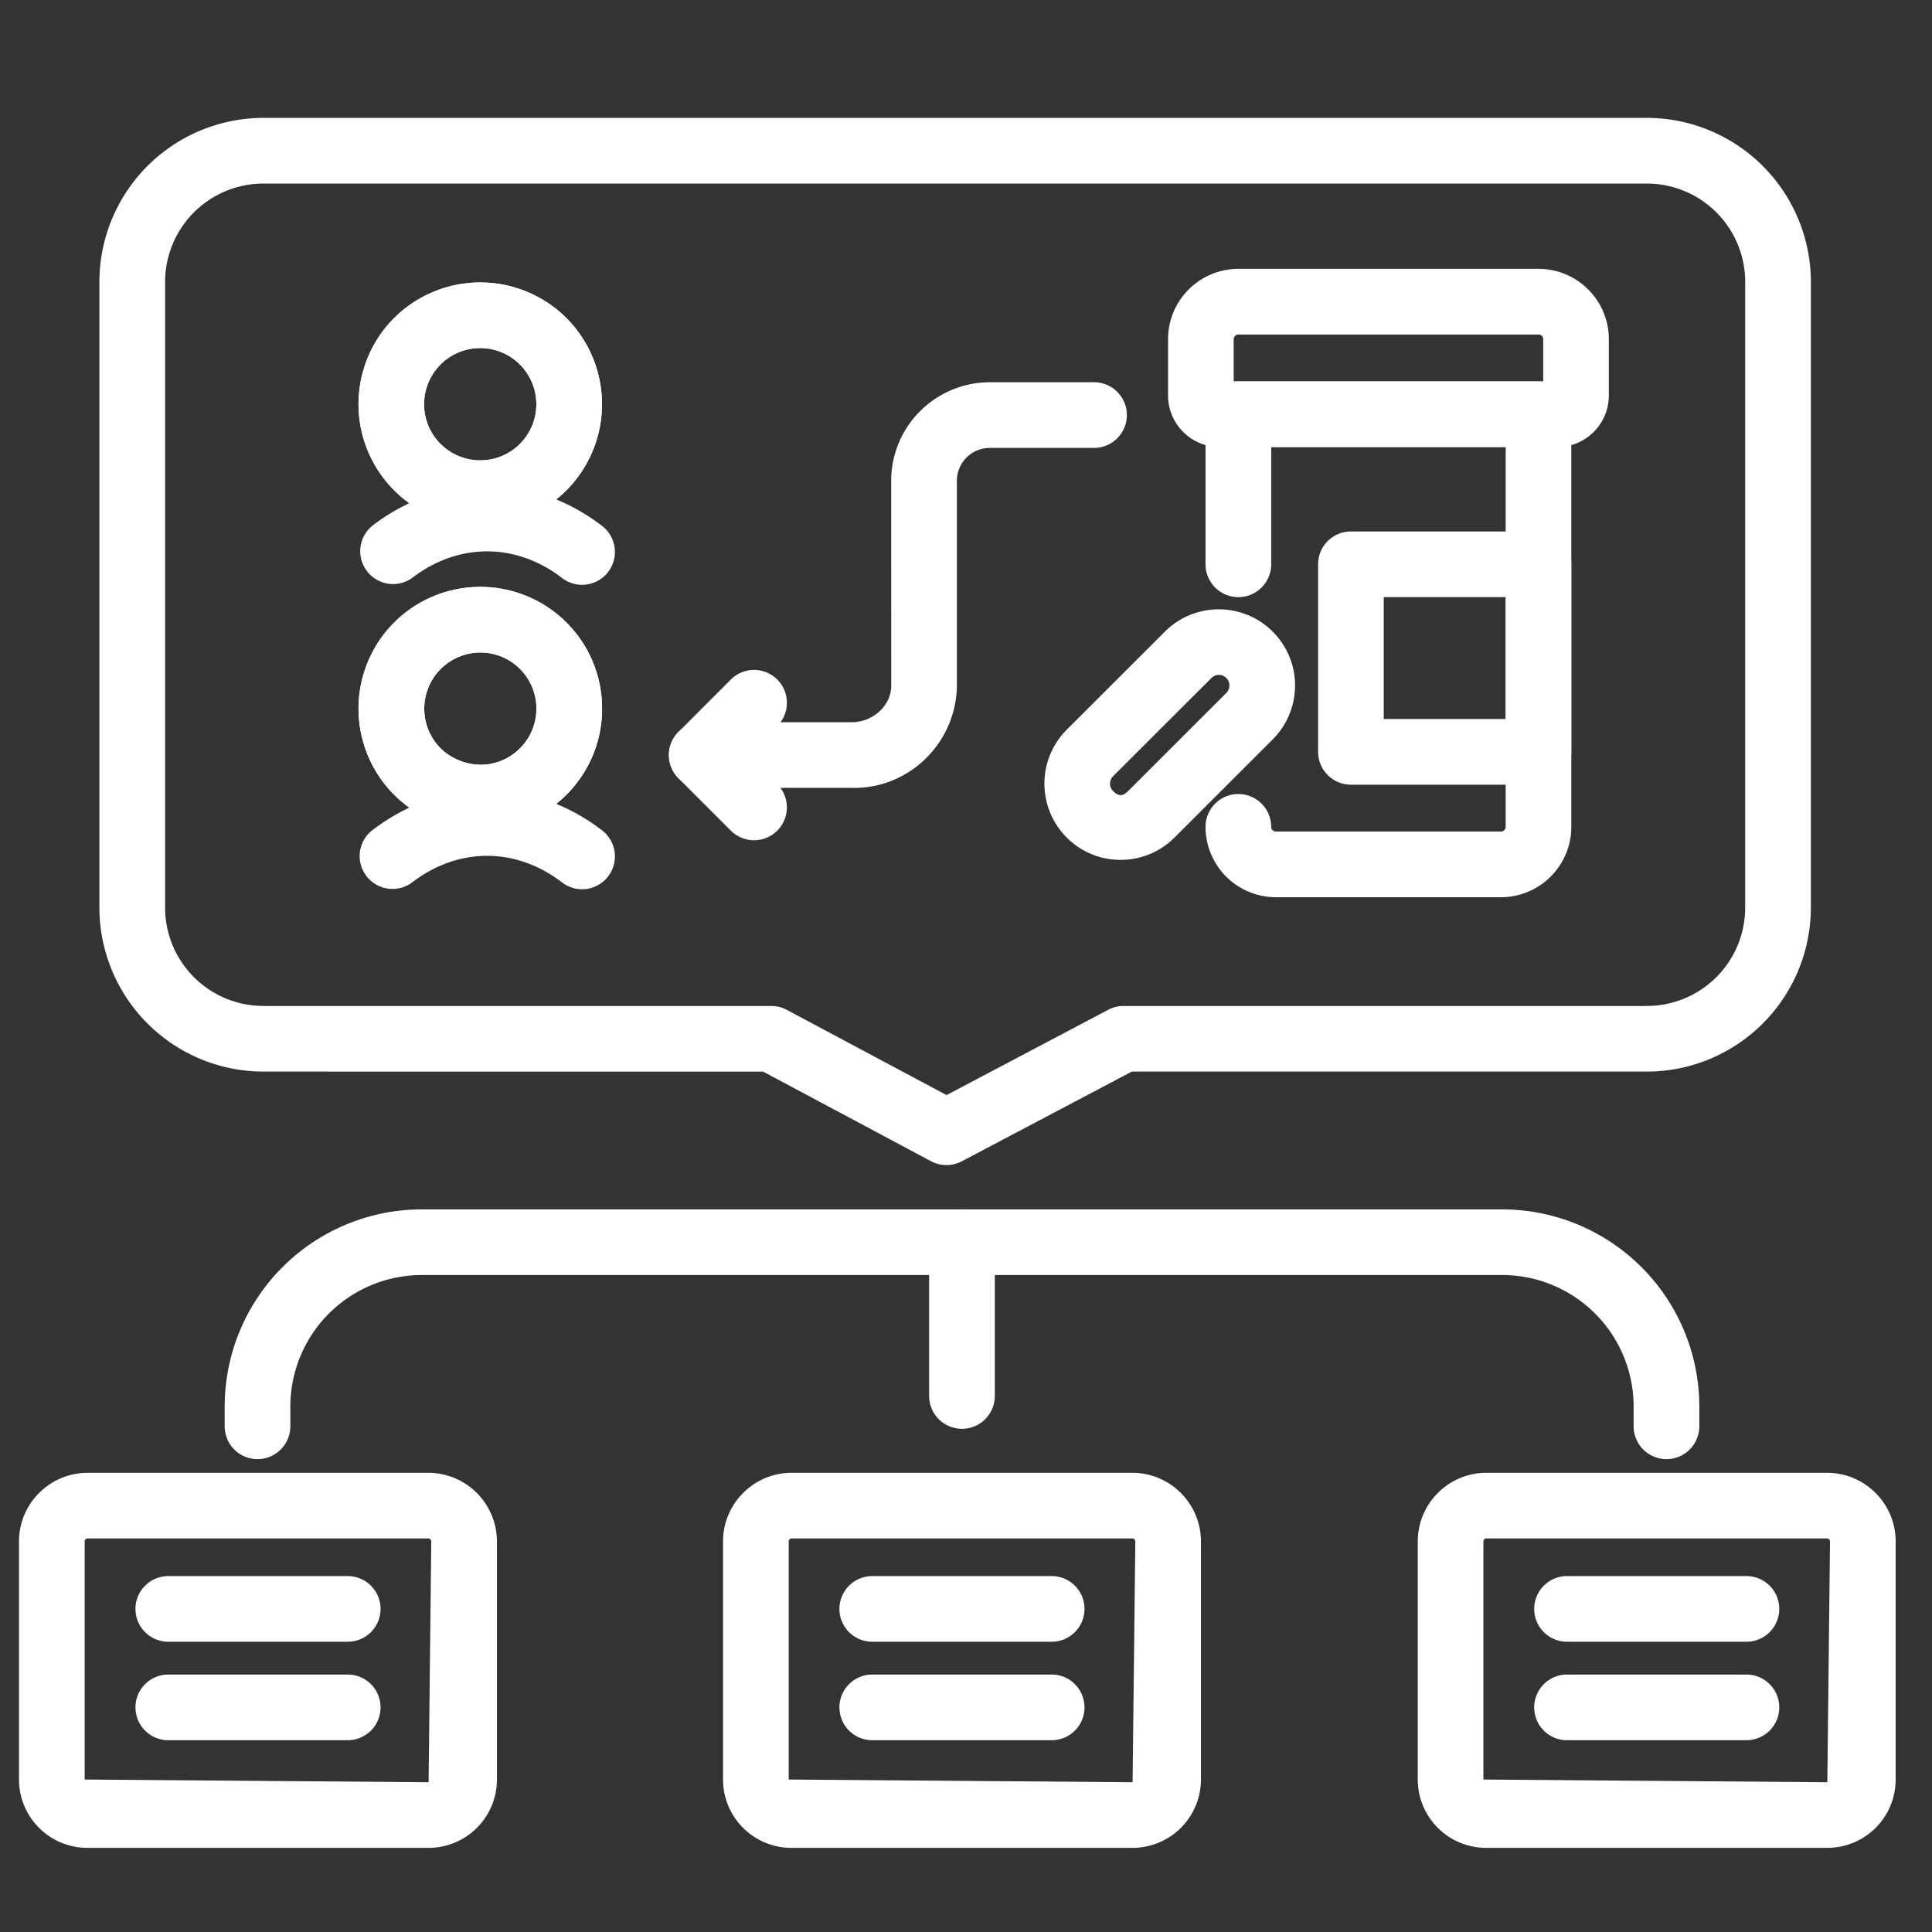 <svg xmlns="http://www.w3.org/2000/svg" xml:space="preserve" width="66.667" height="66.667"><rect width="100%" height="100%" fill="#333333" stroke="none"/><defs><clipPath clipPathUnits="userSpaceOnUse" id="a"><path d="M0 50h50V0H0Z"/></clipPath></defs><g clip-path="url(#a)" transform="matrix(1.333 0 0 -1.333 0 66.667)"><path d="M0 0c-.386 0-.771-.152-1.056-.454A1.453 1.453 0 1 1 0 0m-.001-4.604c-.777 0-1.556.286-2.164.86A3.158 3.158 0 0 0-2.292.714 3.16 3.16 0 0 0 2.166.84a3.158 3.158 0 0 0 .126-4.458 3.147 3.147 0 0 0-2.293-.986" style="fill:#ffffff;fill-opacity:1;fill-rule:nonzero;stroke:none" transform="translate(12.432 41.002)"/><path d="M0 0c-.386 0-.771-.152-1.056-.454A1.453 1.453 0 1 1 0 0m-.001-4.604c-.777 0-1.556.286-2.164.86A3.158 3.158 0 0 0-2.292.714 3.16 3.16 0 0 0 2.166.84a3.158 3.158 0 0 0 .126-4.458 3.147 3.147 0 0 0-2.293-.986" style="fill:#ffffff;fill-opacity:1;fill-rule:nonzero;stroke:none" transform="translate(12.432 41.002)"/><path d="M0 0a.853.853 0 0 0-.518.176c-1.188.914-2.669.92-3.862.016a.849.849 0 1 0-1.026 1.355c1.803 1.366 4.127 1.357 5.924-.023A.85.85 0 0 0 0 0" style="fill:#ffffff;fill-opacity:1;fill-rule:nonzero;stroke:none" transform="translate(15.068 34.874)"/><path d="M0 0a1.454 1.454 0 0 1-.998-2.508A1.522 1.522 0 0 1 .04-2.905c.389.011.749.173 1.016.455.266.281.407.651.396 1.039A1.45 1.45 0 0 1 0 0m-.001-4.604a3.14 3.14 0 0 0-2.165.86A3.156 3.156 0 0 0-2.292.713 3.156 3.156 0 0 0 2.165.84a3.131 3.131 0 0 0 .986-2.203 3.13 3.13 0 0 0-.86-2.255 3.145 3.145 0 0 0-2.292-.986" style="fill:#ffffff;fill-opacity:1;fill-rule:nonzero;stroke:none" transform="translate(12.433 33.121)"/><path d="M0 0a1.454 1.454 0 0 1-.998-2.508A1.522 1.522 0 0 1 .04-2.905c.389.011.749.173 1.016.455.266.281.407.651.396 1.039A1.45 1.45 0 0 1 0 0m-.001-4.604a3.14 3.14 0 0 0-2.165.86A3.156 3.156 0 0 0-2.292.713 3.156 3.156 0 0 0 2.165.84a3.131 3.131 0 0 0 .986-2.203 3.13 3.13 0 0 0-.86-2.255 3.145 3.145 0 0 0-2.292-.986" style="fill:#ffffff;fill-opacity:1;fill-rule:nonzero;stroke:none" transform="translate(12.433 33.121)"/><path d="M0 0a.853.853 0 0 0-.518.176c-1.188.913-2.668.919-3.862.016a.85.85 0 1 0-1.026 1.355c1.804 1.366 4.13 1.357 5.924-.023A.85.85 0 0 0 0 0" style="fill:#ffffff;fill-opacity:1;fill-rule:nonzero;stroke:none" transform="translate(15.068 26.993)"/><path d="M0 0a.85.85 0 0 0-.85.85v.513a3.406 3.406 0 0 1-3.401 3.403h-27.97a3.407 3.407 0 0 1-3.402-3.403V.85a.85.85 0 1 0-1.7 0v.513a5.107 5.107 0 0 0 5.102 5.102h27.97A5.107 5.107 0 0 0 .85 1.363V.85A.85.85 0 0 0 0 0" style="fill:#ffffff;fill-opacity:1;fill-rule:nonzero;stroke:none" transform="translate(43.139 12.241)"/><path d="M0 0a.85.85 0 0 0-.85.85v3.98a.85.85 0 1 0 1.7 0V.85A.85.85 0 0 0 0 0" style="fill:#ffffff;fill-opacity:1;fill-rule:nonzero;stroke:none" transform="translate(24.902 13.026)"/><path d="M0 0a.078.078 0 0 1-.078-.078v-6.163l8.903-.07.07 6.233A.08.08 0 0 1 8.816 0Zm8.825-8.01H-.009a1.77 1.77 0 0 0-1.768 1.769v6.163c0 .98.797 1.777 1.777 1.777h8.816c.981 0 1.778-.797 1.778-1.777v-6.163A1.77 1.77 0 0 0 8.825-8.01" style="fill:#ffffff;fill-opacity:1;fill-rule:nonzero;stroke:none" transform="translate(38.478 10.188)"/><path d="M0 0h-4.586a.85.85 0 1 0 0 1.699H0A.85.85 0 1 0 0 0" style="fill:#ffffff;fill-opacity:1;fill-rule:nonzero;stroke:none" transform="translate(45.18 7.514)"/><path d="M0 0h-4.586a.85.85 0 1 0 0 1.699H0A.85.85 0 1 0 0 0" style="fill:#ffffff;fill-opacity:1;fill-rule:nonzero;stroke:none" transform="translate(45.18 4.965)"/><path d="M0 0a.078.078 0 0 1-.077-.078v-6.163l8.902-.07.07 6.233A.079.079 0 0 1 8.816 0Zm8.825-8.01H-.009a1.77 1.77 0 0 0-1.768 1.769v6.163c0 .98.797 1.777 1.777 1.777h8.816c.981 0 1.778-.797 1.778-1.777v-6.163A1.77 1.77 0 0 0 8.825-8.01" style="fill:#ffffff;fill-opacity:1;fill-rule:nonzero;stroke:none" transform="translate(20.494 10.188)"/><path d="M0 0h-4.586a.85.85 0 1 0 0 1.699H0A.85.85 0 1 0 0 0" style="fill:#ffffff;fill-opacity:1;fill-rule:nonzero;stroke:none" transform="translate(27.195 7.514)"/><path d="M0 0h-4.586a.85.85 0 1 0 0 1.699H0A.85.85 0 1 0 0 0" style="fill:#ffffff;fill-opacity:1;fill-rule:nonzero;stroke:none" transform="translate(27.195 4.965)"/><path d="M0 0a.078.078 0 0 1-.078-.078v-6.163l8.903-.07.069 6.233A.078.078 0 0 1 8.816 0Zm8.825-8.01H-.009a1.77 1.77 0 0 0-1.769 1.769v6.163c0 .98.798 1.777 1.778 1.777h8.816a1.78 1.78 0 0 0 1.778-1.777v-6.163A1.77 1.77 0 0 0 8.825-8.01" style="fill:#ffffff;fill-opacity:1;fill-rule:nonzero;stroke:none" transform="translate(2.27 10.188)"/><path d="M0 0h-4.586a.85.85 0 1 0 0 1.699H0A.85.85 0 1 0 0 0" style="fill:#ffffff;fill-opacity:1;fill-rule:nonzero;stroke:none" transform="translate(8.972 7.514)"/><path d="M0 0h-4.586a.85.85 0 1 0 0 1.699H0A.85.85 0 1 0 0 0" style="fill:#ffffff;fill-opacity:1;fill-rule:nonzero;stroke:none" transform="translate(8.972 4.965)"/><path d="M0 0a.846.846 0 0 0-.601.249l-1.354 1.354a.85.85 0 0 0 0 1.202L-.601 4.16A.85.85 0 1 0 .601 2.957l-.753-.753.753-.753A.85.85 0 0 0 0 0" style="fill:#ffffff;fill-opacity:1;fill-rule:nonzero;stroke:none" transform="translate(19.52 28.262)"/><path d="m0 0-.051.001L-3.95 0a.85.85 0 0 0 0 1.7h3.915c.5.015.971.402.991.919L.955 7.885a2.547 2.547 0 0 0 .71 1.829 2.563 2.563 0 0 0 1.828.787h2.713a.85.85 0 1 0 0-1.7H3.498a.854.854 0 0 1-.843-.885V2.587C2.601 1.136 1.416 0 0 0" style="fill:#ffffff;fill-opacity:1;fill-rule:nonzero;stroke:none" transform="translate(22.115 29.617)"/><path d="M0 0h-5.826a1.823 1.823 0 0 0-1.822 1.821.85.85 0 1 0 1.7 0c0-.067.054-.121.122-.121H0c.067 0 .122.054.122.121v9.832h-6.07V8.618a.85.85 0 1 0-1.7 0v3.885c0 .469.38.85.85.85h7.77a.85.85 0 0 0 .849-.85V1.821A1.823 1.823 0 0 0 0 0" style="fill:#ffffff;fill-opacity:1;fill-rule:nonzero;stroke:none" transform="translate(38.855 26.787)"/><path d="M0 0h8.012v1.092a.121.121 0 0 1-.121.121H.121A.121.121 0 0 1 0 1.092Zm8.376-1.7h-8.74c-.736 0-1.335.599-1.335 1.335v1.457c0 1.004.816 1.821 1.82 1.821h7.77c1.004 0 1.82-.817 1.82-1.821V-.365c0-.736-.599-1.335-1.335-1.335" style="fill:#ffffff;fill-opacity:1;fill-rule:nonzero;stroke:none" transform="translate(31.936 40.14)"/><path d="M0 0a.265.265 0 0 1-.191-.08l-2.546-2.542a.272.272 0 0 1 0-.386c.138-.138.246-.141.386 0h.001L.193-.467c.069.069.096.17.071.265A.276.276 0 0 1 0 0m-2.543-4.788a1.96 1.96 0 0 0-1.396.578 1.977 1.977 0 0 0 0 2.791l2.544 2.541A1.975 1.975 0 0 0 1.906.236a1.976 1.976 0 0 0-.511-1.905L-1.148-4.21a1.96 1.96 0 0 0-1.395-.578" style="fill:#ffffff;fill-opacity:1;fill-rule:nonzero;stroke:none" transform="translate(31.552 32.542)"/><path d="M35.82 31.4h3.156v3.155H35.82Zm4.006-1.7h-4.855a.85.85 0 0 0-.85.85v4.855c0 .469.38.85.85.85h4.855a.85.85 0 0 0 .85-.85V30.55a.85.85 0 0 0-.85-.85" style="fill:#ffffff;fill-opacity:1;fill-rule:nonzero;stroke:none"/><path d="M0 0a2.547 2.547 0 0 1-2.544-2.544v-16.2A2.547 2.547 0 0 1 0-21.289h13.146c.14 0 .277-.034.4-.099l4.139-2.208 4.189 2.21a.853.853 0 0 0 .397.097h13.543a2.548 2.548 0 0 1 2.545 2.545v16.2A2.547 2.547 0 0 1 35.814 0Zm17.683-25.408a.844.844 0 0 0-.4.1l-4.349 2.32H0a4.25 4.25 0 0 0-4.245 4.244v16.2A4.25 4.25 0 0 0 0 1.7h35.814a4.25 4.25 0 0 0 4.245-4.244v-16.2a4.25 4.25 0 0 0-4.245-4.244H22.481L18.08-25.31a.845.845 0 0 0-.397-.098" style="fill:#ffffff;fill-opacity:1;fill-rule:nonzero;stroke:none" transform="translate(6.818 45.261)"/></g></svg>